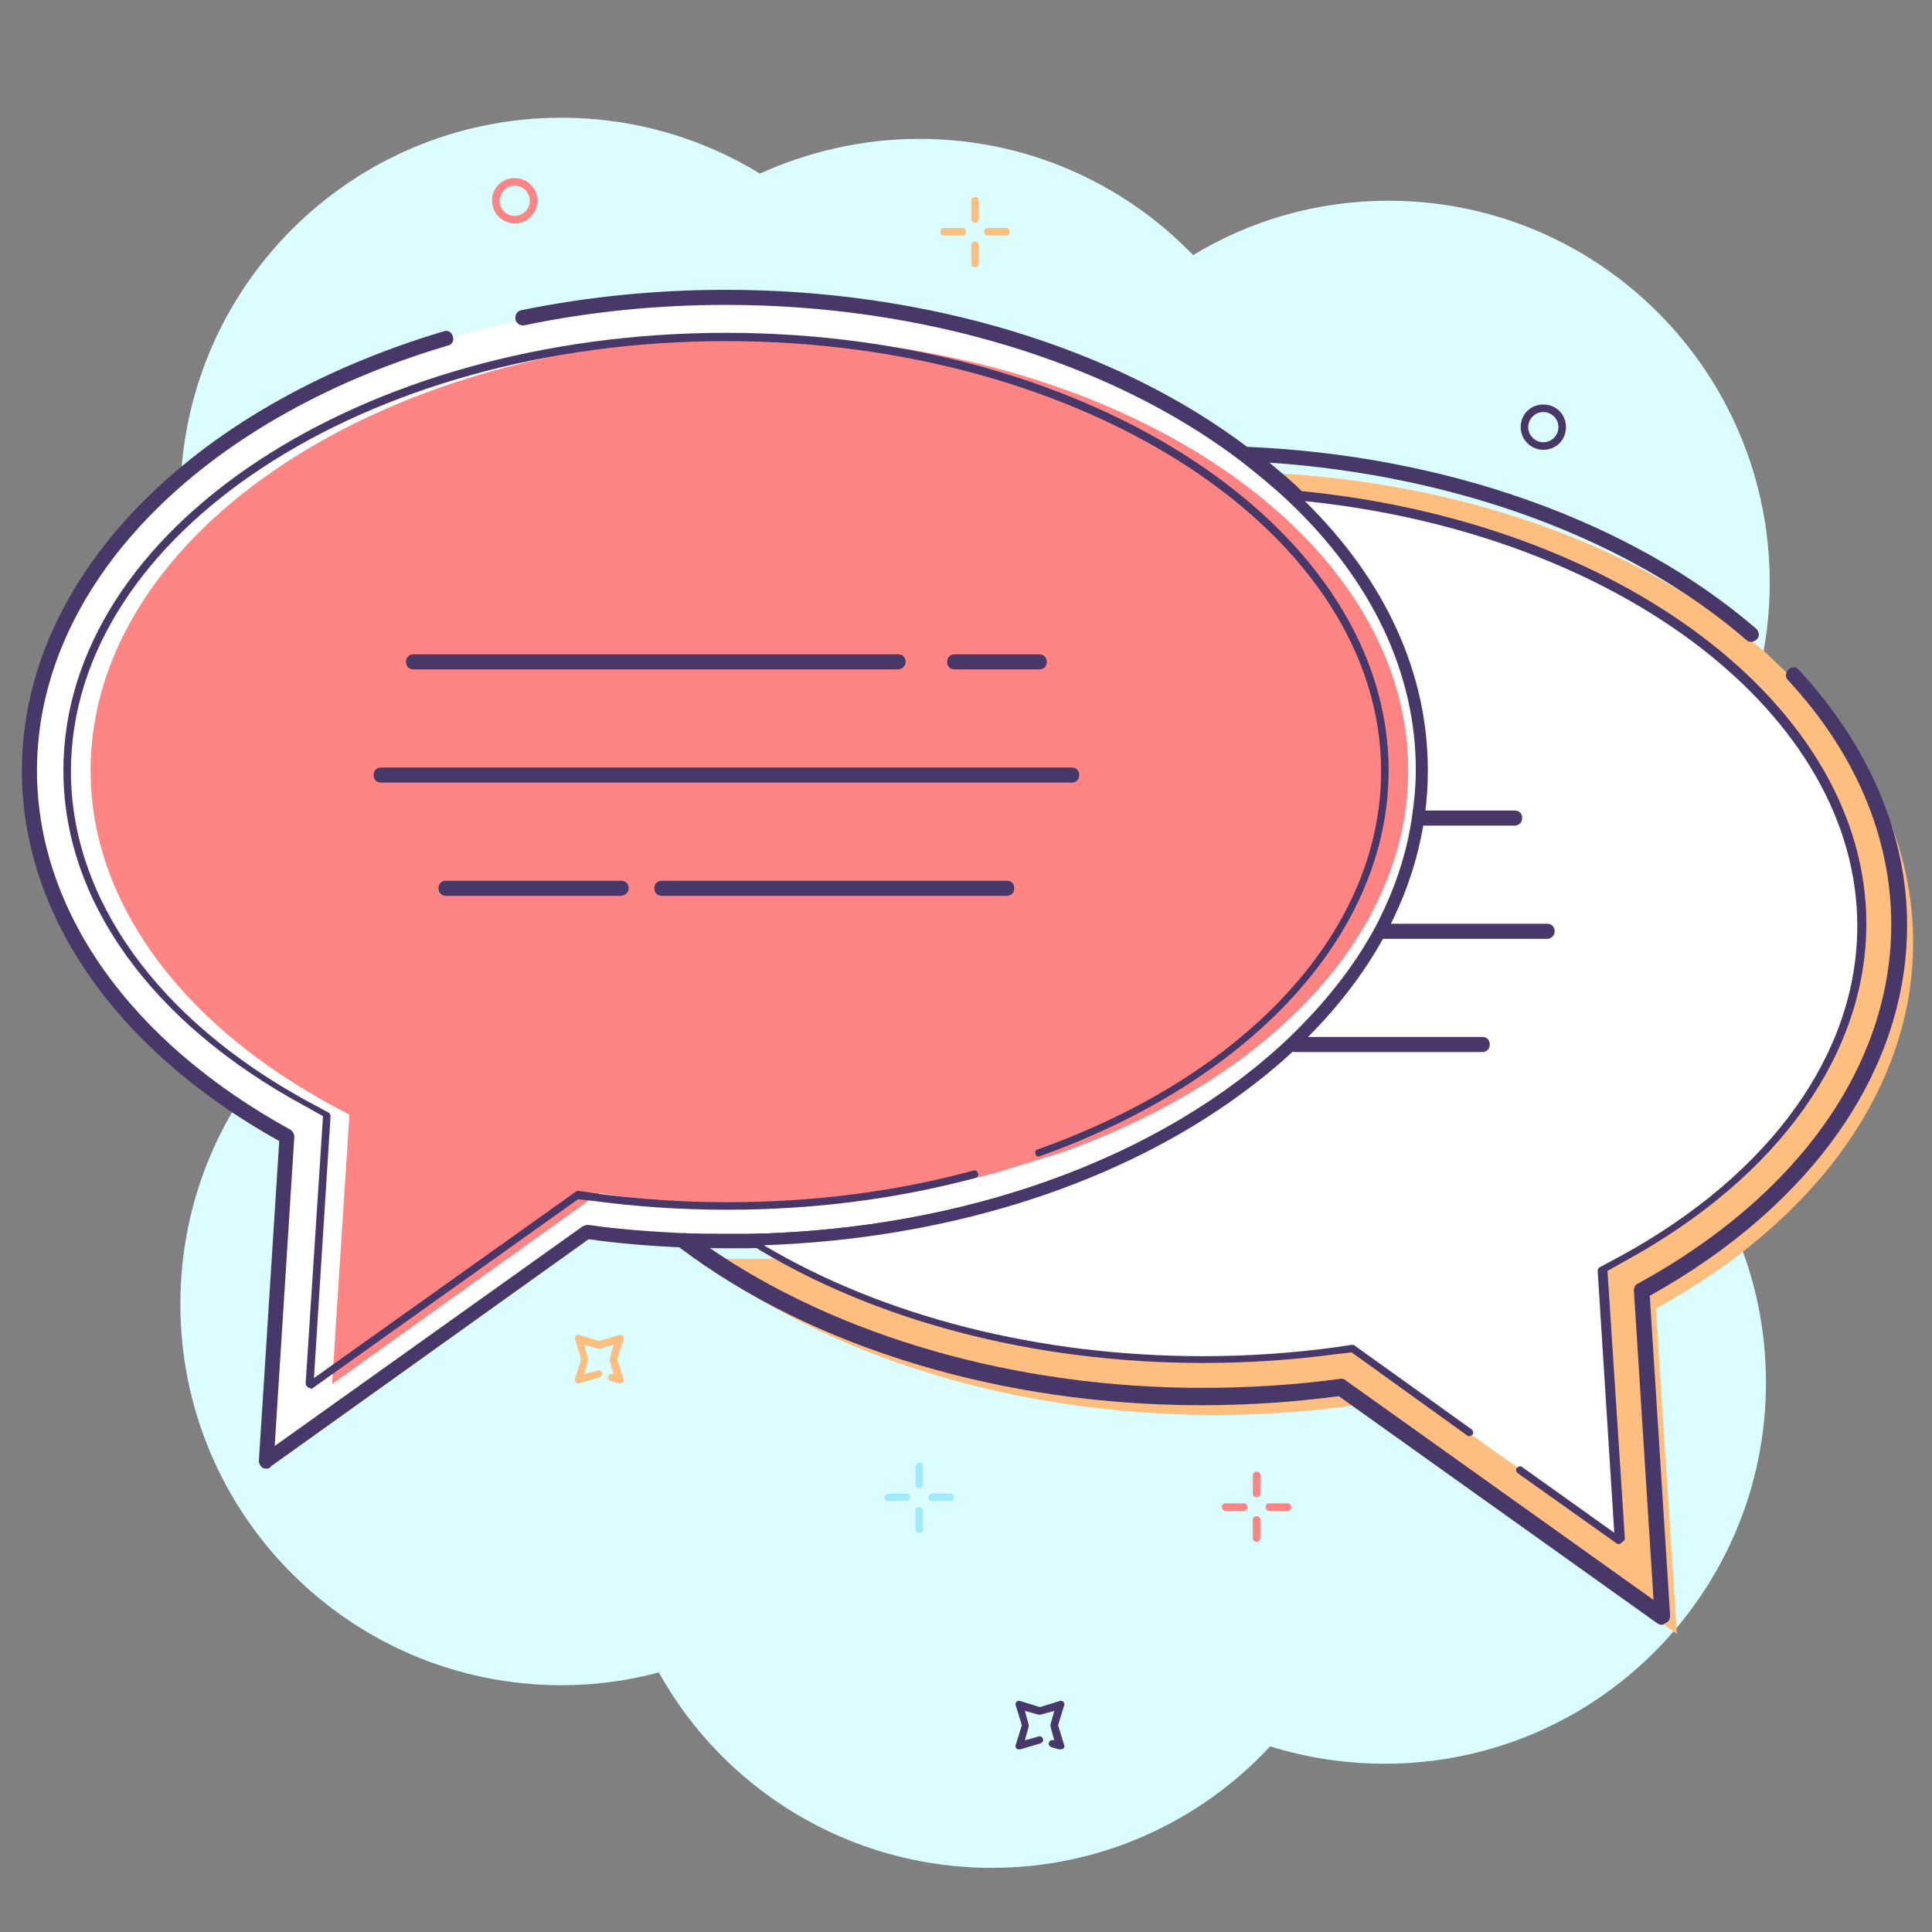 <?xml version="1.0" encoding="utf-8"?>
<!-- Generator: Adobe Illustrator 22.1.0, SVG Export Plug-In . SVG Version: 6.00 Build 0)  -->
<svg version="1.1" id="Layer_1" xmlns="http://www.w3.org/2000/svg" xmlns:xlink="http://www.w3.org/1999/xlink" x="0px" y="0px"
	 viewBox="0 0 256 256" style="enable-background:new 0 0 256 256;" xml:space="preserve">
<rect x="0" y="0" width="256" height="256" fill="#808080" stroke="none"/>
<style type="text/css">
	.st0{fill:#DBFDFF;}
	.st1{fill:#FFFFFF;}
	.st2{fill:#48386A;}
	.st3{fill:#FF8584;}
	.st4{fill:#FEBE7F;}
	.st5{fill:#9FEAFF;}
</style>
<g>
	<path class="st0" d="M184,127.7c27.9,0,50.5-22.6,50.5-50.5S211.9,26.6,184,26.6c-9.5,0-18.3,2.6-25.9,7.2
		c-9.2-9.5-22-15.4-36.3-15.4c-7.5,0-14.7,1.7-21.1,4.6C93,18.3,84,15.6,74.4,15.6c-27.9,0-50.5,22.6-50.5,50.5
		c0,27.9,22.6,50.5,50.5,50.5c3,0,6-0.3,8.9-0.8c0.7,2.7,1.7,5.4,2.9,7.9c-3.8-0.9-7.7-1.4-11.8-1.4c-27.9,0-50.5,22.6-50.5,50.5
		c0,27.9,22.6,50.5,50.5,50.5c4.5,0,8.8-0.6,12.9-1.7c8.6,15.5,25.2,25.9,44.1,25.9c14.6,0,27.7-6.2,36.9-16.1
		c4.8,1.5,9.9,2.3,15.2,2.3c27.9,0,50.5-22.6,50.5-50.5c0-27.9-22.6-50.5-50.5-50.5c-4.2,0-8.2,0.5-12.1,1.5
		c1.8-2.3,3.5-4.7,4.9-7.3C178.9,127.5,181.4,127.7,184,127.7z"/>
	<g>
		<path class="st1" d="M69.4,42.3c8.5-1.8,17.5-2.7,26.9-2.7c27.3,0,51.8,8,68.7,20.8c2.3,1.7,4.4,3.5,6.4,5.4
			c10.8,10.2,17.2,22.8,17.2,36.3c0,2.1-0.2,4.2-0.5,6.3c-0.8,5.2-2.5,10.2-5,15c-2.9,5.4-6.8,10.4-11.7,15
			c-16.2,15.3-42.3,25.5-72,26.1c-1,0-2.1,0-3.1,0c-1.9,0-3.9,0-5.8-0.1c-4.3-0.2-8.6-0.6-12.7-1.1L59,176.7l-23.7,16.9l1.9-29.1
			l0.9-14c-20.8-11.5-34.1-28.9-34.1-48.5c0-25.6,22.7-47.6,55.2-57.2L69.4,42.3z"/>
		<g>
			<path class="st2" d="M35.3,194.6c-0.2,0-0.3,0-0.5-0.1c-0.3-0.2-0.5-0.6-0.5-0.9l2.7-42.4c-21.7-12.1-34.1-30-34.1-49.1
				c0-25.3,22-48.1,55.9-58.2c0.5-0.2,1.1,0.1,1.2,0.7c0.2,0.5-0.1,1.1-0.7,1.2C26.3,55.6,4.9,77.7,4.9,102.1
				c0,18.5,12.3,35.9,33.6,47.6c0.3,0.2,0.5,0.6,0.5,0.9l-2.6,41l40.8-29.1c0.2-0.1,0.5-0.2,0.7-0.2c4.2,0.6,8.4,0.9,12.6,1.1
				c1.8,0.1,3.7,0.1,5.7,0.1c1,0,2.1,0,3.1,0c28.7-0.6,54.7-10.1,71.4-25.9c4.8-4.6,8.7-9.5,11.5-14.7c2.5-4.7,4.2-9.7,4.9-14.7
				c0.3-2,0.5-4.1,0.5-6.2c0-12.8-5.8-25.1-16.9-35.6c-1.9-1.8-4.1-3.6-6.4-5.4c-17.3-13.1-42.2-20.6-68.1-20.6
				c-9.1,0-18.1,0.9-26.7,2.7c-0.5,0.1-1.1-0.2-1.2-0.8c-0.1-0.5,0.2-1.1,0.8-1.2c8.8-1.8,17.9-2.7,27.1-2.7
				c26.4,0,51.7,7.6,69.3,21c2.3,1.8,4.5,3.6,6.5,5.5c11.4,10.8,17.5,23.6,17.5,37c0,2.1-0.2,4.3-0.5,6.5
				c-0.8,5.2-2.5,10.4-5.1,15.3c-2.9,5.4-6.9,10.5-11.9,15.3c-17,16.1-43.5,25.8-72.7,26.4c-1,0-2.1,0-3.1,0c-2,0-3.9,0-5.8-0.1
				c-4.1-0.2-8.3-0.5-12.4-1.1l-42.1,30.1C35.7,194.6,35.5,194.6,35.3,194.6z"/>
		</g>
		<path class="st3" d="M132,155.4c-10.1,2.7-21.2,4.2-32.8,4.2c-6,0-12-0.4-17.8-1.2l-2-0.3L44,183.4l2.3-35.7l-2.8-1.5
			c-20-11-31.5-27.1-31.5-44.1c0-31.7,39.2-57.5,87.3-57.5c48.2,0,87.3,25.8,87.3,57.5c0,21.8-18.6,40.9-45.9,50.6L132,155.4z"/>
		<g>
			<path class="st2" d="M41,183.9c-0.1,0-0.2,0-0.2-0.1c-0.2-0.1-0.3-0.3-0.3-0.5l2.3-35.4l-2.5-1.4C20,135.5,8.4,119.3,8.4,102.1
				c0-32,39.4-58,87.8-58c48.4,0,87.8,26,87.8,58c0,21.3-17.7,40.9-46.2,51.1c-0.3,0.1-0.5,0-0.6-0.3c-0.1-0.3,0-0.5,0.3-0.6
				c28.1-10,45.5-29.2,45.5-50.1c0-31.4-39-57-86.8-57c-47.9,0-86.8,25.6-86.8,57c0,16.8,11.4,32.8,31.3,43.7l2.8,1.5
				c0.2,0.1,0.3,0.3,0.3,0.5l-2.2,34.7l34.7-24.7c0.1-0.1,0.2-0.1,0.4-0.1l2,0.3c5.8,0.8,11.8,1.2,17.7,1.2
				c11.3,0,22.3-1.4,32.6-4.2c0.3-0.1,0.5,0.1,0.6,0.4c0.1,0.3-0.1,0.5-0.4,0.6c-10.5,2.8-21.5,4.2-32.9,4.2c-6,0-12-0.4-17.9-1.2
				l-1.8-0.2l-35.4,25.2C41.2,183.9,41.1,183.9,41,183.9z"/>
		</g>
		<g>
			<path class="st2" d="M137.7,88.7h-11.2c-0.6,0-1-0.4-1-1s0.4-1,1-1h11.2c0.6,0,1,0.4,1,1S138.3,88.7,137.7,88.7z"/>
		</g>
		<g>
			<path class="st2" d="M119,88.7H54.8c-0.6,0-1-0.4-1-1s0.4-1,1-1H119c0.6,0,1,0.4,1,1S119.5,88.7,119,88.7z"/>
		</g>
		<g>
			<path class="st2" d="M142,103.7H50.5c-0.6,0-1-0.4-1-1s0.4-1,1-1H142c0.6,0,1,0.4,1,1S142.6,103.7,142,103.7z"/>
		</g>
		<g>
			<path class="st2" d="M133.4,118.7H87.7c-0.6,0-1-0.4-1-1s0.4-1,1-1h45.7c0.6,0,1,0.4,1,1S134,118.7,133.4,118.7z"/>
		</g>
		<g>
			<path class="st2" d="M82.2,118.7H59.1c-0.6,0-1-0.4-1-1s0.4-1,1-1h23.2c0.6,0,1,0.4,1,1S82.8,118.7,82.2,118.7z"/>
		</g>
		<path class="st4" d="M239.5,91.8c8.9,9.6,14,20.9,14,33.1c0,19.6-13.3,37.1-34.1,48.5l0.9,14l1.9,29.1l-23.7-16.9l-18.8-13.4
			c-6,0.8-12.1,1.3-18.5,1.3c-27.3,0-51.8-8-68.7-20.8c1.9,0.1,3.8,0.1,5.8,0.1c1,0,2.1,0,3.1,0c49.6-1.1,89.2-28.7,89.2-62.5
			c0-13.5-6.4-26.1-17.2-36.3c-2-1.9-4.1-3.7-6.4-5.4c27.2,1.1,51.2,10.2,67,23.9L239.5,91.8z"/>
		<g>
			<path class="st2" d="M220.2,215.3c-0.2,0-0.4-0.1-0.6-0.2L177.4,185c-6,0.8-12.1,1.2-18.2,1.2c-26.4,0-51.6-7.6-69.3-21
				c-0.4-0.3-0.5-0.7-0.3-1.1c0.1-0.4,0.6-0.7,1-0.7c1.8,0.1,3.7,0.1,5.7,0.1c1,0,2.1,0,3.1,0c23.8-0.5,46.1-7.2,62.7-18.8
				c16.5-11.5,25.6-26.7,25.6-42.7c0-12.8-5.8-25.1-16.9-35.6c-1.9-1.8-4.1-3.6-6.4-5.4c-0.3-0.3-0.5-0.7-0.3-1.1
				c0.1-0.4,0.5-0.7,1-0.7c26.5,1.1,51.1,9.9,67.6,24.1c0.4,0.4,0.5,1,0.1,1.4c-0.4,0.4-1,0.5-1.4,0.1
				c-15.5-13.4-38.4-21.8-63.2-23.5c1.4,1.2,2.8,2.3,4,3.5c11.4,10.8,17.5,23.6,17.5,37c0,16.7-9.4,32.4-26.5,44.3
				c-16.9,11.8-39.6,18.6-63.8,19.1c-1.9,0.1-3.8,0.1-5.6,0c17.2,11.9,40.8,18.7,65.5,18.7c6.2,0,12.4-0.4,18.3-1.2
				c0.3,0,0.5,0,0.7,0.2l40.8,29.1l-2.6-41c0-0.4,0.2-0.8,0.5-0.9c21.4-11.7,33.6-29.1,33.6-47.6c0-11.5-4.7-22.7-13.7-32.4
				c-0.4-0.4-0.3-1,0.1-1.4c0.4-0.4,1-0.4,1.4,0.1c9.3,10.1,14.3,21.8,14.3,33.8c0,19.1-12.4,37-34.1,49.1l2.7,42.4
				c0,0.4-0.2,0.8-0.5,0.9C220.5,215.2,220.3,215.3,220.2,215.3z"/>
		</g>
		<g>
			<path class="st1" d="M194.5,189.8L179,178.7l-2,0.3c-5.8,0.8-11.8,1.2-17.8,1.2c-23.2,0-44.2-6-59.9-15.7
				c49.6-1.1,89.2-28.7,89.2-62.5c0-13.5-6.4-26.1-17.2-36.3c42.4,3.9,75.1,28,75.1,56.9c0,17-11.5,33.1-31.5,44.1l-2.8,1.5
				l2.3,35.7l-13.1-9.3L194.5,189.8z"/>
			<path class="st2" d="M214.5,204.6c-0.1,0-0.2,0-0.3-0.1l-13.1-9.3c-0.2-0.2-0.3-0.5-0.1-0.7c0.2-0.2,0.5-0.3,0.7-0.1l12.2,8.7
				l-2.2-34.7c0-0.2,0.1-0.4,0.3-0.5l2.8-1.5c19.9-10.9,31.3-26.9,31.3-43.7c0-27.9-31.4-52-73.2-56.3
				c10.7,10.5,16.3,22.8,16.3,35.7c0,16.5-9.3,32.1-26.2,43.9c-16.4,11.5-38.3,18.2-61.8,19c16,9.5,36.6,14.7,58.2,14.7
				c5.9,0,11.9-0.4,17.7-1.2l2-0.3c0.1,0,0.3,0,0.4,0.1l15.5,11.1c0.2,0.2,0.3,0.5,0.1,0.7c-0.2,0.2-0.5,0.3-0.7,0.1l-15.3-11
				l-1.8,0.2c-5.9,0.8-11.9,1.2-17.9,1.2c-22.4,0-43.8-5.6-60.1-15.8c-0.2-0.1-0.3-0.3-0.2-0.6s0.3-0.4,0.5-0.4
				c23.9-0.5,46.3-7.2,62.9-18.9c16.7-11.6,25.8-26.9,25.8-43.1c0-13-5.9-25.4-17-35.9c-0.2-0.1-0.2-0.4-0.1-0.6
				c0.1-0.2,0.3-0.3,0.5-0.3c43.1,4,75.6,28.7,75.6,57.4c0,17.2-11.6,33.5-31.8,44.6l-2.5,1.4l2.3,35.4c0,0.2-0.1,0.4-0.3,0.5
				C214.7,204.6,214.6,204.6,214.5,204.6z"/>
		</g>
		<g>
			<path class="st2" d="M200.7,109.4h-12.4c-0.6,0-1-0.4-1-1s0.4-1,1-1h12.4c0.6,0,1,0.4,1,1S201.2,109.4,200.7,109.4z"/>
		</g>
		<g>
			<path class="st2" d="M205,124.4h-21.8c-0.6,0-1-0.4-1-1s0.4-1,1-1H205c0.6,0,1,0.4,1,1S205.5,124.4,205,124.4z"/>
		</g>
		<g>
			<path class="st2" d="M196.4,139.4h-24.8c-0.6,0-1-0.4-1-1s0.4-1,1-1h24.8c0.6,0,1,0.4,1,1S197,139.4,196.4,139.4z"/>
		</g>
	</g>
	<g>
		<path class="st2" d="M204.5,59.6c-1.6,0-3-1.3-3-3s1.3-3,3-3s3,1.3,3,3S206.2,59.6,204.5,59.6z M204.5,54.6c-1.1,0-2,0.9-2,2
			s0.9,2,2,2s2-0.9,2-2S205.6,54.6,204.5,54.6z"/>
	</g>
	<g>
		<path class="st3" d="M68.2,29.6c-1.6,0-3-1.3-3-3s1.3-3,3-3s3,1.3,3,3S69.8,29.6,68.2,29.6z M68.2,24.6c-1.1,0-2,0.9-2,2
			s0.9,2,2,2s2-0.9,2-2S69.3,24.6,68.2,24.6z"/>
	</g>
	<g>
		<path class="st2" d="M140.4,231.8c0,0-0.1,0-0.1,0l-1-0.3c-0.3-0.1-0.4-0.4-0.3-0.6c0.1-0.3,0.4-0.4,0.6-0.3l0.1,0l-0.5-1.8
			c0-0.1,0-0.2,0-0.3l0.5-1.8l-1.8,0.5c-0.1,0-0.2,0-0.3,0l-1.8-0.5l0.5,1.8c0,0.1,0,0.2,0,0.3l-0.5,1.8l1.8-0.5
			c0.3-0.1,0.5,0.1,0.6,0.3c0.1,0.3-0.1,0.5-0.3,0.6l-2.7,0.8c-0.2,0-0.4,0-0.5-0.1c-0.1-0.1-0.2-0.3-0.1-0.5l0.8-2.6l-0.8-2.6
			c-0.1-0.2,0-0.4,0.1-0.5c0.1-0.1,0.3-0.2,0.5-0.1l2.6,0.8l2.6-0.8c0.2-0.1,0.4,0,0.5,0.1c0.1,0.1,0.2,0.3,0.1,0.5l-0.8,2.6
			l0.8,2.6c0.1,0.2,0,0.4-0.1,0.5C140.7,231.8,140.6,231.8,140.4,231.8z"/>
	</g>
	<g>
		<path class="st4" d="M82,183.3c0,0-0.1,0-0.1,0l-1-0.3c-0.3-0.1-0.4-0.4-0.3-0.6c0.1-0.3,0.4-0.4,0.6-0.3l0.1,0l-0.5-1.8
			c0-0.1,0-0.2,0-0.3l0.5-1.8l-1.8,0.5c-0.1,0-0.2,0-0.3,0l-1.8-0.5l0.5,1.8c0,0.1,0,0.2,0,0.3l-0.5,1.8l1.8-0.5
			c0.3-0.1,0.5,0.1,0.6,0.3c0.1,0.3-0.1,0.5-0.3,0.6l-2.7,0.8c-0.2,0-0.4,0-0.5-0.1c-0.1-0.1-0.2-0.3-0.1-0.5l0.8-2.6l-0.8-2.6
			c-0.1-0.2,0-0.4,0.1-0.5c0.1-0.1,0.3-0.2,0.5-0.1l2.6,0.8l2.6-0.8c0.2,0,0.4,0,0.5,0.1s0.2,0.3,0.1,0.5l-0.8,2.6l0.8,2.6
			c0.1,0.2,0,0.4-0.1,0.5C82.3,183.3,82.1,183.3,82,183.3z"/>
	</g>
	<g>
		<g>
			<path class="st3" d="M166.5,198.4c-0.3,0-0.5-0.2-0.5-0.5v-2.4c0-0.3,0.2-0.5,0.5-0.5s0.5,0.2,0.5,0.5v2.4
				C167,198.2,166.7,198.4,166.5,198.4z"/>
		</g>
		<g>
			<path class="st3" d="M166.5,204.3c-0.3,0-0.5-0.2-0.5-0.5v-2.4c0-0.3,0.2-0.5,0.5-0.5s0.5,0.2,0.5,0.5v2.4
				C167,204.1,166.7,204.3,166.5,204.3z"/>
		</g>
		<g>
			<path class="st3" d="M170.6,200.2h-2.4c-0.3,0-0.5-0.2-0.5-0.5s0.2-0.5,0.5-0.5h2.4c0.3,0,0.5,0.2,0.5,0.5
				S170.9,200.2,170.6,200.2z"/>
		</g>
		<g>
			<path class="st3" d="M164.8,200.2h-2.4c-0.3,0-0.5-0.2-0.5-0.5s0.2-0.5,0.5-0.5h2.4c0.3,0,0.5,0.2,0.5,0.5S165,200.2,164.8,200.2
				z"/>
		</g>
	</g>
	<g>
		<g>
			<path class="st4" d="M129.2,29.5c-0.3,0-0.5-0.2-0.5-0.5v-2.4c0-0.3,0.2-0.5,0.5-0.5s0.5,0.2,0.5,0.5V29
				C129.7,29.3,129.5,29.5,129.2,29.5z"/>
		</g>
		<g>
			<path class="st4" d="M129.2,35.4c-0.3,0-0.5-0.2-0.5-0.5v-2.4c0-0.3,0.2-0.5,0.5-0.5s0.5,0.2,0.5,0.5v2.4
				C129.7,35.2,129.5,35.4,129.2,35.4z"/>
		</g>
		<g>
			<path class="st4" d="M133.3,31.2h-2.4c-0.3,0-0.5-0.2-0.5-0.5s0.2-0.5,0.5-0.5h2.4c0.3,0,0.5,0.2,0.5,0.5S133.6,31.2,133.3,31.2z
				"/>
		</g>
		<g>
			<path class="st4" d="M127.5,31.2h-2.4c-0.3,0-0.5-0.2-0.5-0.5s0.2-0.5,0.5-0.5h2.4c0.3,0,0.5,0.2,0.5,0.5S127.8,31.2,127.5,31.2z
				"/>
		</g>
	</g>
	<g>
		<g>
			<path class="st5" d="M121.8,197.2c-0.3,0-0.5-0.2-0.5-0.5v-2.4c0-0.3,0.2-0.5,0.5-0.5s0.5,0.2,0.5,0.5v2.4
				C122.3,197,122.1,197.2,121.8,197.2z"/>
		</g>
		<g>
			<path class="st5" d="M121.8,203.1c-0.3,0-0.5-0.2-0.5-0.5v-2.4c0-0.3,0.2-0.5,0.5-0.5s0.5,0.2,0.5,0.5v2.4
				C122.3,202.9,122.1,203.1,121.8,203.1z"/>
		</g>
		<g>
			<path class="st5" d="M125.9,198.9h-2.4c-0.3,0-0.5-0.2-0.5-0.5s0.2-0.5,0.5-0.5h2.4c0.3,0,0.5,0.2,0.5,0.5
				S126.2,198.9,125.9,198.9z"/>
		</g>
		<g>
			<path class="st5" d="M120.1,198.9h-2.4c-0.3,0-0.5-0.2-0.5-0.5s0.2-0.5,0.5-0.5h2.4c0.3,0,0.5,0.2,0.5,0.5
				S120.3,198.9,120.1,198.9z"/>
		</g>
	</g>
</g>
</svg>
